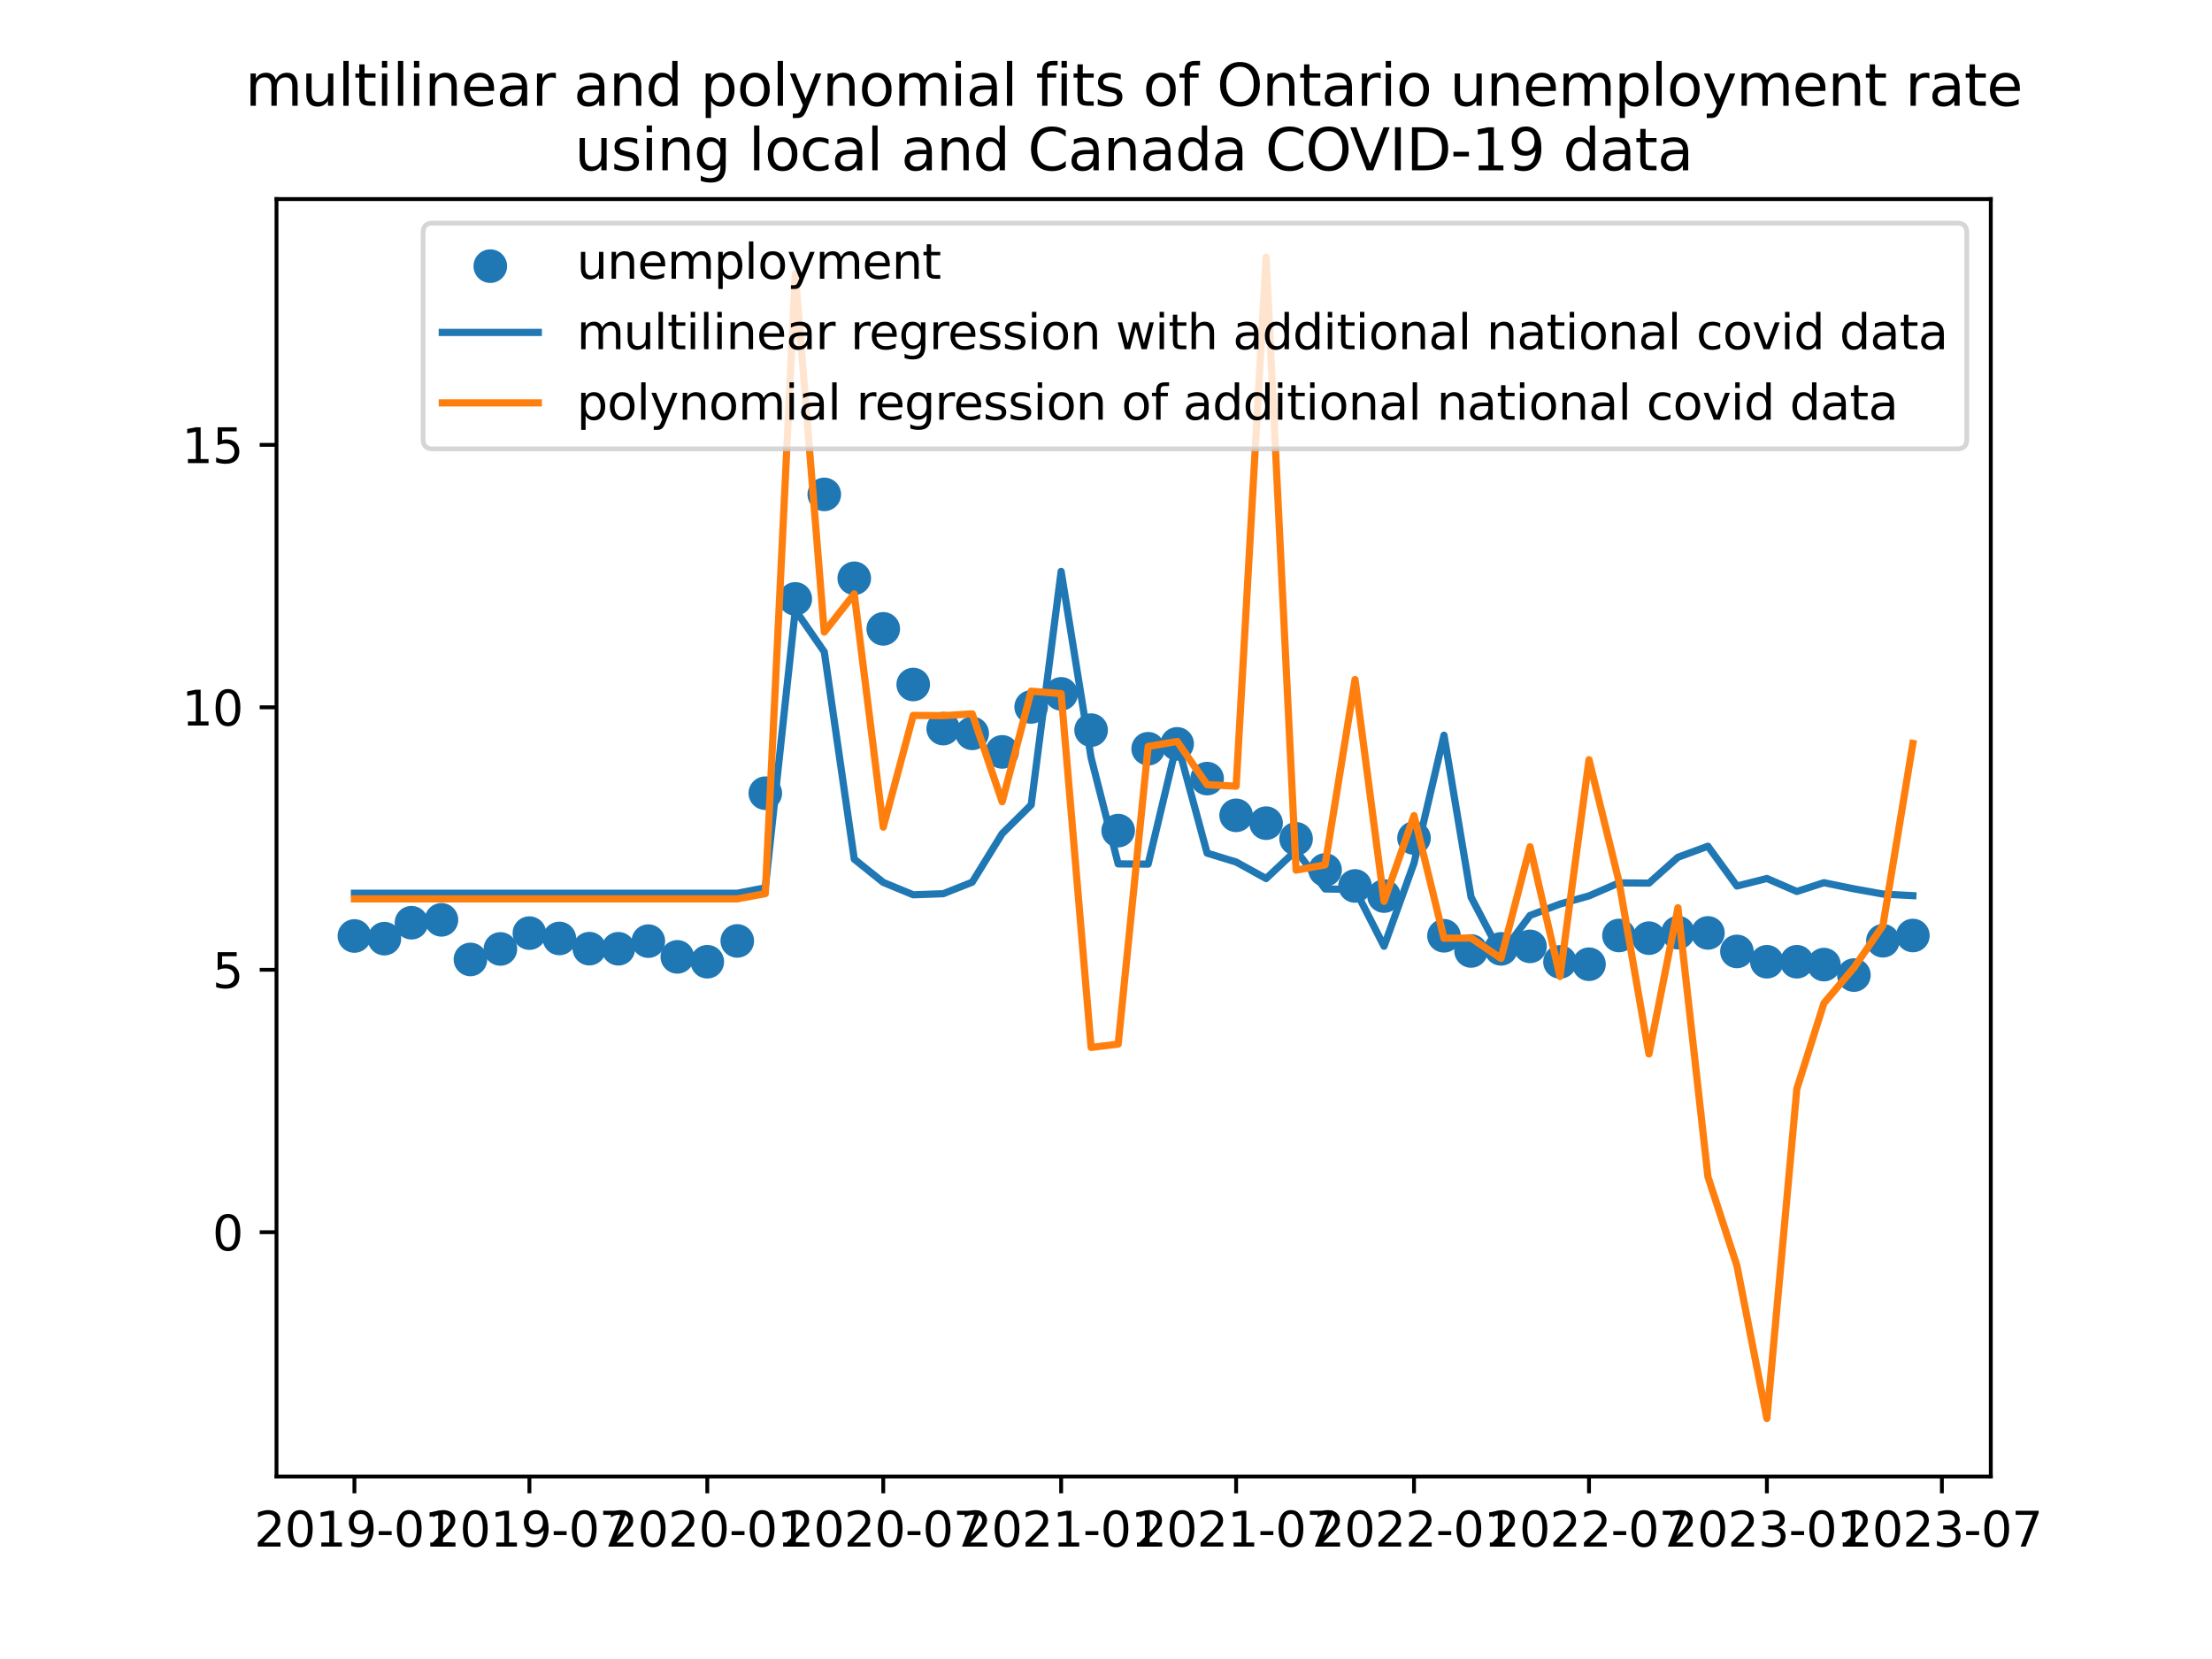 <?xml version="1.0" encoding="utf-8" standalone="no"?>
<!DOCTYPE svg PUBLIC "-//W3C//DTD SVG 1.1//EN"
  "http://www.w3.org/Graphics/SVG/1.1/DTD/svg11.dtd">
<svg xmlns:xlink="http://www.w3.org/1999/xlink" width="460.8pt" height="345.6pt" viewBox="0 0 460.8 345.6" xmlns="http://www.w3.org/2000/svg" version="1.1">
 <defs>
  <style type="text/css">*{stroke-linejoin: round; stroke-linecap: butt}</style>
 </defs>
 <g id="figure_1">
  <g id="patch_1">
   <path d="M 0 345.6 
L 460.8 345.6 
L 460.8 0 
L 0 0 
z
" style="fill: #ffffff"/>
  </g>
  <g id="axes_1">
   <g id="patch_2">
    <path d="M 57.6 307.584 
L 414.72 307.584 
L 414.72 41.472 
L 57.6 41.472 
z
" style="fill: #ffffff"/>
   </g>
   <g id="PathCollection_1">
    <defs>
     <path id="md5b850ba03" d="M 0 3 
C 0.796 3 1.559 2.684 2.121 2.121 
C 2.684 1.559 3 0.796 3 0 
C 3 -0.796 2.684 -1.559 2.121 -2.121 
C 1.559 -2.684 0.796 -3 0 -3 
C -0.796 -3 -1.559 -2.684 -2.121 -2.121 
C -2.684 -1.559 -3 -0.796 -3 0 
C -3 0.796 -2.684 1.559 -2.121 2.121 
C -1.559 2.684 -0.796 3 0 3 
z
" style="stroke: #1f77b4"/>
    </defs>
    <g clip-path="url(#p9a2059f38b)">
     <use xlink:href="#md5b850ba03" x="73.833" y="194.982" style="fill: #1f77b4; stroke: #1f77b4"/>
     <use xlink:href="#md5b850ba03" x="80.076" y="195.539" style="fill: #1f77b4; stroke: #1f77b4"/>
     <use xlink:href="#md5b850ba03" x="85.715" y="192.218" style="fill: #1f77b4; stroke: #1f77b4"/>
     <use xlink:href="#md5b850ba03" x="91.959" y="191.62" style="fill: #1f77b4; stroke: #1f77b4"/>
     <use xlink:href="#md5b850ba03" x="98.001" y="199.871" style="fill: #1f77b4; stroke: #1f77b4"/>
     <use xlink:href="#md5b850ba03" x="104.244" y="197.684" style="fill: #1f77b4; stroke: #1f77b4"/>
     <use xlink:href="#md5b850ba03" x="110.286" y="194.384" style="fill: #1f77b4; stroke: #1f77b4"/>
     <use xlink:href="#md5b850ba03" x="116.529" y="195.497" style="fill: #1f77b4; stroke: #1f77b4"/>
     <use xlink:href="#md5b850ba03" x="122.773" y="197.624" style="fill: #1f77b4; stroke: #1f77b4"/>
     <use xlink:href="#md5b850ba03" x="128.815" y="197.644" style="fill: #1f77b4; stroke: #1f77b4"/>
     <use xlink:href="#md5b850ba03" x="135.058" y="196.054" style="fill: #1f77b4; stroke: #1f77b4"/>
     <use xlink:href="#md5b850ba03" x="141.1" y="199.334" style="fill: #1f77b4; stroke: #1f77b4"/>
     <use xlink:href="#md5b850ba03" x="147.343" y="200.348" style="fill: #1f77b4; stroke: #1f77b4"/>
     <use xlink:href="#md5b850ba03" x="153.587" y="196.014" style="fill: #1f77b4; stroke: #1f77b4"/>
     <use xlink:href="#md5b850ba03" x="159.427" y="165.239" style="fill: #1f77b4; stroke: #1f77b4"/>
     <use xlink:href="#md5b850ba03" x="165.67" y="124.762" style="fill: #1f77b4; stroke: #1f77b4"/>
     <use xlink:href="#md5b850ba03" x="171.712" y="102.993" style="fill: #1f77b4; stroke: #1f77b4"/>
     <use xlink:href="#md5b850ba03" x="177.956" y="120.468" style="fill: #1f77b4; stroke: #1f77b4"/>
     <use xlink:href="#md5b850ba03" x="183.998" y="131.004" style="fill: #1f77b4; stroke: #1f77b4"/>
     <use xlink:href="#md5b850ba03" x="190.241" y="142.594" style="fill: #1f77b4; stroke: #1f77b4"/>
     <use xlink:href="#md5b850ba03" x="196.484" y="151.779" style="fill: #1f77b4; stroke: #1f77b4"/>
     <use xlink:href="#md5b850ba03" x="202.526" y="152.774" style="fill: #1f77b4; stroke: #1f77b4"/>
     <use xlink:href="#md5b850ba03" x="208.77" y="156.631" style="fill: #1f77b4; stroke: #1f77b4"/>
     <use xlink:href="#md5b850ba03" x="214.812" y="147.268" style="fill: #1f77b4; stroke: #1f77b4"/>
     <use xlink:href="#md5b850ba03" x="221.055" y="144.544" style="fill: #1f77b4; stroke: #1f77b4"/>
     <use xlink:href="#md5b850ba03" x="227.298" y="152.101" style="fill: #1f77b4; stroke: #1f77b4"/>
     <use xlink:href="#md5b850ba03" x="232.938" y="173.032" style="fill: #1f77b4; stroke: #1f77b4"/>
     <use xlink:href="#md5b850ba03" x="239.181" y="155.976" style="fill: #1f77b4; stroke: #1f77b4"/>
     <use xlink:href="#md5b850ba03" x="245.223" y="154.961" style="fill: #1f77b4; stroke: #1f77b4"/>
     <use xlink:href="#md5b850ba03" x="251.466" y="162.196" style="fill: #1f77b4; stroke: #1f77b4"/>
     <use xlink:href="#md5b850ba03" x="257.508" y="169.85" style="fill: #1f77b4; stroke: #1f77b4"/>
     <use xlink:href="#md5b850ba03" x="263.752" y="171.48" style="fill: #1f77b4; stroke: #1f77b4"/>
     <use xlink:href="#md5b850ba03" x="269.995" y="174.741" style="fill: #1f77b4; stroke: #1f77b4"/>
     <use xlink:href="#md5b850ba03" x="276.037" y="181.223" style="fill: #1f77b4; stroke: #1f77b4"/>
     <use xlink:href="#md5b850ba03" x="282.28" y="184.562" style="fill: #1f77b4; stroke: #1f77b4"/>
     <use xlink:href="#md5b850ba03" x="288.322" y="186.67" style="fill: #1f77b4; stroke: #1f77b4"/>
     <use xlink:href="#md5b850ba03" x="294.566" y="174.584" style="fill: #1f77b4; stroke: #1f77b4"/>
     <use xlink:href="#md5b850ba03" x="300.809" y="194.94" style="fill: #1f77b4; stroke: #1f77b4"/>
     <use xlink:href="#md5b850ba03" x="306.448" y="198.103" style="fill: #1f77b4; stroke: #1f77b4"/>
     <use xlink:href="#md5b850ba03" x="312.691" y="197.663" style="fill: #1f77b4; stroke: #1f77b4"/>
     <use xlink:href="#md5b850ba03" x="318.733" y="197.146" style="fill: #1f77b4; stroke: #1f77b4"/>
     <use xlink:href="#md5b850ba03" x="324.977" y="200.387" style="fill: #1f77b4; stroke: #1f77b4"/>
     <use xlink:href="#md5b850ba03" x="331.019" y="200.866" style="fill: #1f77b4; stroke: #1f77b4"/>
     <use xlink:href="#md5b850ba03" x="337.262" y="194.882" style="fill: #1f77b4; stroke: #1f77b4"/>
     <use xlink:href="#md5b850ba03" x="343.505" y="195.438" style="fill: #1f77b4; stroke: #1f77b4"/>
     <use xlink:href="#md5b850ba03" x="349.547" y="194.288" style="fill: #1f77b4; stroke: #1f77b4"/>
     <use xlink:href="#md5b850ba03" x="355.791" y="194.345" style="fill: #1f77b4; stroke: #1f77b4"/>
     <use xlink:href="#md5b850ba03" x="361.833" y="198.2" style="fill: #1f77b4; stroke: #1f77b4"/>
     <use xlink:href="#md5b850ba03" x="368.076" y="200.35" style="fill: #1f77b4; stroke: #1f77b4"/>
     <use xlink:href="#md5b850ba03" x="374.319" y="200.35" style="fill: #1f77b4; stroke: #1f77b4"/>
     <use xlink:href="#md5b850ba03" x="379.959" y="200.943" style="fill: #1f77b4; stroke: #1f77b4"/>
     <use xlink:href="#md5b850ba03" x="386.202" y="203.129" style="fill: #1f77b4; stroke: #1f77b4"/>
     <use xlink:href="#md5b850ba03" x="392.244" y="195.977" style="fill: #1f77b4; stroke: #1f77b4"/>
     <use xlink:href="#md5b850ba03" x="398.487" y="194.884" style="fill: #1f77b4; stroke: #1f77b4"/>
    </g>
   </g>
   <g id="matplotlib.axis_1">
    <g id="xtick_1">
     <g id="line2d_1">
      <defs>
       <path id="m1938f84c87" d="M 0 0 
L 0 3.5 
" style="stroke: #000000; stroke-width: 0.8"/>
      </defs>
      <g>
       <use xlink:href="#m1938f84c87" x="73.833" y="307.584" style="stroke: #000000; stroke-width: 0.8"/>
      </g>
     </g>
     <g id="text_1">
      <!-- 2019-01 -->
      <g transform="translate(52.941 322.182) scale(0.1 -0.1)">
       <defs>
        <path id="DejaVuSans-32" d="M 1228 531 
L 3431 531 
L 3431 0 
L 469 0 
L 469 531 
Q 828 903 1448 1529 
Q 2069 2156 2228 2338 
Q 2531 2678 2651 2914 
Q 2772 3150 2772 3378 
Q 2772 3750 2511 3984 
Q 2250 4219 1831 4219 
Q 1534 4219 1204 4116 
Q 875 4013 500 3803 
L 500 4441 
Q 881 4594 1212 4672 
Q 1544 4750 1819 4750 
Q 2544 4750 2975 4387 
Q 3406 4025 3406 3419 
Q 3406 3131 3298 2873 
Q 3191 2616 2906 2266 
Q 2828 2175 2409 1742 
Q 1991 1309 1228 531 
z
" transform="scale(0.016)"/>
        <path id="DejaVuSans-30" d="M 2034 4250 
Q 1547 4250 1301 3770 
Q 1056 3291 1056 2328 
Q 1056 1369 1301 889 
Q 1547 409 2034 409 
Q 2525 409 2770 889 
Q 3016 1369 3016 2328 
Q 3016 3291 2770 3770 
Q 2525 4250 2034 4250 
z
M 2034 4750 
Q 2819 4750 3233 4129 
Q 3647 3509 3647 2328 
Q 3647 1150 3233 529 
Q 2819 -91 2034 -91 
Q 1250 -91 836 529 
Q 422 1150 422 2328 
Q 422 3509 836 4129 
Q 1250 4750 2034 4750 
z
" transform="scale(0.016)"/>
        <path id="DejaVuSans-31" d="M 794 531 
L 1825 531 
L 1825 4091 
L 703 3866 
L 703 4441 
L 1819 4666 
L 2450 4666 
L 2450 531 
L 3481 531 
L 3481 0 
L 794 0 
L 794 531 
z
" transform="scale(0.016)"/>
        <path id="DejaVuSans-39" d="M 703 97 
L 703 672 
Q 941 559 1184 500 
Q 1428 441 1663 441 
Q 2288 441 2617 861 
Q 2947 1281 2994 2138 
Q 2813 1869 2534 1725 
Q 2256 1581 1919 1581 
Q 1219 1581 811 2004 
Q 403 2428 403 3163 
Q 403 3881 828 4315 
Q 1253 4750 1959 4750 
Q 2769 4750 3195 4129 
Q 3622 3509 3622 2328 
Q 3622 1225 3098 567 
Q 2575 -91 1691 -91 
Q 1453 -91 1209 -44 
Q 966 3 703 97 
z
M 1959 2075 
Q 2384 2075 2632 2365 
Q 2881 2656 2881 3163 
Q 2881 3666 2632 3958 
Q 2384 4250 1959 4250 
Q 1534 4250 1286 3958 
Q 1038 3666 1038 3163 
Q 1038 2656 1286 2365 
Q 1534 2075 1959 2075 
z
" transform="scale(0.016)"/>
        <path id="DejaVuSans-2d" d="M 313 2009 
L 1997 2009 
L 1997 1497 
L 313 1497 
L 313 2009 
z
" transform="scale(0.016)"/>
       </defs>
       <use xlink:href="#DejaVuSans-32"/>
       <use xlink:href="#DejaVuSans-30" x="63.623"/>
       <use xlink:href="#DejaVuSans-31" x="127.246"/>
       <use xlink:href="#DejaVuSans-39" x="190.869"/>
       <use xlink:href="#DejaVuSans-2d" x="254.492"/>
       <use xlink:href="#DejaVuSans-30" x="290.576"/>
       <use xlink:href="#DejaVuSans-31" x="354.199"/>
      </g>
     </g>
    </g>
    <g id="xtick_2">
     <g id="line2d_2">
      <g>
       <use xlink:href="#m1938f84c87" x="110.286" y="307.584" style="stroke: #000000; stroke-width: 0.8"/>
      </g>
     </g>
     <g id="text_2">
      <!-- 2019-07 -->
      <g transform="translate(89.394 322.182) scale(0.1 -0.1)">
       <defs>
        <path id="DejaVuSans-37" d="M 525 4666 
L 3525 4666 
L 3525 4397 
L 1831 0 
L 1172 0 
L 2766 4134 
L 525 4134 
L 525 4666 
z
" transform="scale(0.016)"/>
       </defs>
       <use xlink:href="#DejaVuSans-32"/>
       <use xlink:href="#DejaVuSans-30" x="63.623"/>
       <use xlink:href="#DejaVuSans-31" x="127.246"/>
       <use xlink:href="#DejaVuSans-39" x="190.869"/>
       <use xlink:href="#DejaVuSans-2d" x="254.492"/>
       <use xlink:href="#DejaVuSans-30" x="290.576"/>
       <use xlink:href="#DejaVuSans-37" x="354.199"/>
      </g>
     </g>
    </g>
    <g id="xtick_3">
     <g id="line2d_3">
      <g>
       <use xlink:href="#m1938f84c87" x="147.343" y="307.584" style="stroke: #000000; stroke-width: 0.8"/>
      </g>
     </g>
     <g id="text_3">
      <!-- 2020-01 -->
      <g transform="translate(126.452 322.182) scale(0.1 -0.1)">
       <use xlink:href="#DejaVuSans-32"/>
       <use xlink:href="#DejaVuSans-30" x="63.623"/>
       <use xlink:href="#DejaVuSans-32" x="127.246"/>
       <use xlink:href="#DejaVuSans-30" x="190.869"/>
       <use xlink:href="#DejaVuSans-2d" x="254.492"/>
       <use xlink:href="#DejaVuSans-30" x="290.576"/>
       <use xlink:href="#DejaVuSans-31" x="354.199"/>
      </g>
     </g>
    </g>
    <g id="xtick_4">
     <g id="line2d_4">
      <g>
       <use xlink:href="#m1938f84c87" x="183.998" y="307.584" style="stroke: #000000; stroke-width: 0.8"/>
      </g>
     </g>
     <g id="text_4">
      <!-- 2020-07 -->
      <g transform="translate(163.106 322.182) scale(0.1 -0.1)">
       <use xlink:href="#DejaVuSans-32"/>
       <use xlink:href="#DejaVuSans-30" x="63.623"/>
       <use xlink:href="#DejaVuSans-32" x="127.246"/>
       <use xlink:href="#DejaVuSans-30" x="190.869"/>
       <use xlink:href="#DejaVuSans-2d" x="254.492"/>
       <use xlink:href="#DejaVuSans-30" x="290.576"/>
       <use xlink:href="#DejaVuSans-37" x="354.199"/>
      </g>
     </g>
    </g>
    <g id="xtick_5">
     <g id="line2d_5">
      <g>
       <use xlink:href="#m1938f84c87" x="221.055" y="307.584" style="stroke: #000000; stroke-width: 0.8"/>
      </g>
     </g>
     <g id="text_5">
      <!-- 2021-01 -->
      <g transform="translate(200.164 322.182) scale(0.1 -0.1)">
       <use xlink:href="#DejaVuSans-32"/>
       <use xlink:href="#DejaVuSans-30" x="63.623"/>
       <use xlink:href="#DejaVuSans-32" x="127.246"/>
       <use xlink:href="#DejaVuSans-31" x="190.869"/>
       <use xlink:href="#DejaVuSans-2d" x="254.492"/>
       <use xlink:href="#DejaVuSans-30" x="290.576"/>
       <use xlink:href="#DejaVuSans-31" x="354.199"/>
      </g>
     </g>
    </g>
    <g id="xtick_6">
     <g id="line2d_6">
      <g>
       <use xlink:href="#m1938f84c87" x="257.508" y="307.584" style="stroke: #000000; stroke-width: 0.8"/>
      </g>
     </g>
     <g id="text_6">
      <!-- 2021-07 -->
      <g transform="translate(236.617 322.182) scale(0.1 -0.1)">
       <use xlink:href="#DejaVuSans-32"/>
       <use xlink:href="#DejaVuSans-30" x="63.623"/>
       <use xlink:href="#DejaVuSans-32" x="127.246"/>
       <use xlink:href="#DejaVuSans-31" x="190.869"/>
       <use xlink:href="#DejaVuSans-2d" x="254.492"/>
       <use xlink:href="#DejaVuSans-30" x="290.576"/>
       <use xlink:href="#DejaVuSans-37" x="354.199"/>
      </g>
     </g>
    </g>
    <g id="xtick_7">
     <g id="line2d_7">
      <g>
       <use xlink:href="#m1938f84c87" x="294.566" y="307.584" style="stroke: #000000; stroke-width: 0.8"/>
      </g>
     </g>
     <g id="text_7">
      <!-- 2022-01 -->
      <g transform="translate(273.674 322.182) scale(0.1 -0.1)">
       <use xlink:href="#DejaVuSans-32"/>
       <use xlink:href="#DejaVuSans-30" x="63.623"/>
       <use xlink:href="#DejaVuSans-32" x="127.246"/>
       <use xlink:href="#DejaVuSans-32" x="190.869"/>
       <use xlink:href="#DejaVuSans-2d" x="254.492"/>
       <use xlink:href="#DejaVuSans-30" x="290.576"/>
       <use xlink:href="#DejaVuSans-31" x="354.199"/>
      </g>
     </g>
    </g>
    <g id="xtick_8">
     <g id="line2d_8">
      <g>
       <use xlink:href="#m1938f84c87" x="331.019" y="307.584" style="stroke: #000000; stroke-width: 0.8"/>
      </g>
     </g>
     <g id="text_8">
      <!-- 2022-07 -->
      <g transform="translate(310.127 322.182) scale(0.1 -0.1)">
       <use xlink:href="#DejaVuSans-32"/>
       <use xlink:href="#DejaVuSans-30" x="63.623"/>
       <use xlink:href="#DejaVuSans-32" x="127.246"/>
       <use xlink:href="#DejaVuSans-32" x="190.869"/>
       <use xlink:href="#DejaVuSans-2d" x="254.492"/>
       <use xlink:href="#DejaVuSans-30" x="290.576"/>
       <use xlink:href="#DejaVuSans-37" x="354.199"/>
      </g>
     </g>
    </g>
    <g id="xtick_9">
     <g id="line2d_9">
      <g>
       <use xlink:href="#m1938f84c87" x="368.076" y="307.584" style="stroke: #000000; stroke-width: 0.8"/>
      </g>
     </g>
     <g id="text_9">
      <!-- 2023-01 -->
      <g transform="translate(347.185 322.182) scale(0.1 -0.1)">
       <defs>
        <path id="DejaVuSans-33" d="M 2597 2516 
Q 3050 2419 3304 2112 
Q 3559 1806 3559 1356 
Q 3559 666 3084 287 
Q 2609 -91 1734 -91 
Q 1441 -91 1130 -33 
Q 819 25 488 141 
L 488 750 
Q 750 597 1062 519 
Q 1375 441 1716 441 
Q 2309 441 2620 675 
Q 2931 909 2931 1356 
Q 2931 1769 2642 2001 
Q 2353 2234 1838 2234 
L 1294 2234 
L 1294 2753 
L 1863 2753 
Q 2328 2753 2575 2939 
Q 2822 3125 2822 3475 
Q 2822 3834 2567 4026 
Q 2313 4219 1838 4219 
Q 1578 4219 1281 4162 
Q 984 4106 628 3988 
L 628 4550 
Q 988 4650 1302 4700 
Q 1616 4750 1894 4750 
Q 2613 4750 3031 4423 
Q 3450 4097 3450 3541 
Q 3450 3153 3228 2886 
Q 3006 2619 2597 2516 
z
" transform="scale(0.016)"/>
       </defs>
       <use xlink:href="#DejaVuSans-32"/>
       <use xlink:href="#DejaVuSans-30" x="63.623"/>
       <use xlink:href="#DejaVuSans-32" x="127.246"/>
       <use xlink:href="#DejaVuSans-33" x="190.869"/>
       <use xlink:href="#DejaVuSans-2d" x="254.492"/>
       <use xlink:href="#DejaVuSans-30" x="290.576"/>
       <use xlink:href="#DejaVuSans-31" x="354.199"/>
      </g>
     </g>
    </g>
    <g id="xtick_10">
     <g id="line2d_10">
      <g>
       <use xlink:href="#m1938f84c87" x="404.529" y="307.584" style="stroke: #000000; stroke-width: 0.8"/>
      </g>
     </g>
     <g id="text_10">
      <!-- 2023-07 -->
      <g transform="translate(383.638 322.182) scale(0.1 -0.1)">
       <use xlink:href="#DejaVuSans-32"/>
       <use xlink:href="#DejaVuSans-30" x="63.623"/>
       <use xlink:href="#DejaVuSans-32" x="127.246"/>
       <use xlink:href="#DejaVuSans-33" x="190.869"/>
       <use xlink:href="#DejaVuSans-2d" x="254.492"/>
       <use xlink:href="#DejaVuSans-30" x="290.576"/>
       <use xlink:href="#DejaVuSans-37" x="354.199"/>
      </g>
     </g>
    </g>
   </g>
   <g id="matplotlib.axis_2">
    <g id="ytick_1">
     <g id="line2d_11">
      <defs>
       <path id="ma871e0d274" d="M 0 0 
L -3.5 0 
" style="stroke: #000000; stroke-width: 0.8"/>
      </defs>
      <g>
       <use xlink:href="#ma871e0d274" x="57.6" y="256.689" style="stroke: #000000; stroke-width: 0.8"/>
      </g>
     </g>
     <g id="text_11">
      <!-- 0 -->
      <g transform="translate(44.237 260.488) scale(0.1 -0.1)">
       <use xlink:href="#DejaVuSans-30"/>
      </g>
     </g>
    </g>
    <g id="ytick_2">
     <g id="line2d_12">
      <g>
       <use xlink:href="#ma871e0d274" x="57.6" y="202.018" style="stroke: #000000; stroke-width: 0.8"/>
      </g>
     </g>
     <g id="text_12">
      <!-- 5 -->
      <g transform="translate(44.237 205.817) scale(0.1 -0.1)">
       <defs>
        <path id="DejaVuSans-35" d="M 691 4666 
L 3169 4666 
L 3169 4134 
L 1269 4134 
L 1269 2991 
Q 1406 3038 1543 3061 
Q 1681 3084 1819 3084 
Q 2600 3084 3056 2656 
Q 3513 2228 3513 1497 
Q 3513 744 3044 326 
Q 2575 -91 1722 -91 
Q 1428 -91 1123 -41 
Q 819 9 494 109 
L 494 744 
Q 775 591 1075 516 
Q 1375 441 1709 441 
Q 2250 441 2565 725 
Q 2881 1009 2881 1497 
Q 2881 1984 2565 2268 
Q 2250 2553 1709 2553 
Q 1456 2553 1204 2497 
Q 953 2441 691 2322 
L 691 4666 
z
" transform="scale(0.016)"/>
       </defs>
       <use xlink:href="#DejaVuSans-35"/>
      </g>
     </g>
    </g>
    <g id="ytick_3">
     <g id="line2d_13">
      <g>
       <use xlink:href="#ma871e0d274" x="57.6" y="147.346" style="stroke: #000000; stroke-width: 0.8"/>
      </g>
     </g>
     <g id="text_13">
      <!-- 10 -->
      <g transform="translate(37.875 151.146) scale(0.1 -0.1)">
       <use xlink:href="#DejaVuSans-31"/>
       <use xlink:href="#DejaVuSans-30" x="63.623"/>
      </g>
     </g>
    </g>
    <g id="ytick_4">
     <g id="line2d_14">
      <g>
       <use xlink:href="#ma871e0d274" x="57.6" y="92.675" style="stroke: #000000; stroke-width: 0.8"/>
      </g>
     </g>
     <g id="text_14">
      <!-- 15 -->
      <g transform="translate(37.875 96.474) scale(0.1 -0.1)">
       <use xlink:href="#DejaVuSans-31"/>
       <use xlink:href="#DejaVuSans-35" x="63.623"/>
      </g>
     </g>
    </g>
   </g>
   <g id="line2d_15">
    <path d="M 73.833 186.074 
L 80.076 186.074 
L 85.715 186.074 
L 91.959 186.074 
L 98.001 186.074 
L 104.244 186.074 
L 110.286 186.074 
L 116.529 186.074 
L 122.773 186.074 
L 128.815 186.074 
L 135.058 186.074 
L 141.1 186.074 
L 147.343 186.074 
L 153.587 186.082 
L 159.427 184.952 
L 165.67 127.07 
L 171.712 135.794 
L 177.956 178.974 
L 183.998 183.821 
L 190.241 186.398 
L 196.484 186.177 
L 202.526 183.781 
L 208.77 173.647 
L 214.812 167.671 
L 221.055 119.045 
L 227.298 157.852 
L 232.938 179.966 
L 239.181 180.009 
L 245.223 154.66 
L 251.466 177.727 
L 257.508 179.572 
L 263.752 183.017 
L 269.995 177.155 
L 276.037 185.183 
L 282.28 185.287 
L 288.322 197.122 
L 294.566 179.803 
L 300.809 153.156 
L 306.448 186.883 
L 312.691 198.798 
L 318.733 190.702 
L 324.977 188.325 
L 331.019 186.629 
L 337.262 183.918 
L 343.505 183.97 
L 349.547 178.581 
L 355.791 176.284 
L 361.833 184.576 
L 368.076 183.007 
L 374.319 185.709 
L 379.959 183.88 
L 386.202 185.16 
L 392.244 186.245 
L 398.487 186.58 
" clip-path="url(#p9a2059f38b)" style="fill: none; stroke: #1f77b4; stroke-width: 1.5; stroke-linecap: square"/>
   </g>
   <g id="line2d_16">
    <path d="M 73.833 187.254 
L 80.076 187.254 
L 85.715 187.254 
L 91.959 187.254 
L 98.001 187.254 
L 104.244 187.254 
L 110.286 187.254 
L 116.529 187.254 
L 122.773 187.254 
L 128.815 187.254 
L 135.058 187.254 
L 141.1 187.254 
L 147.343 187.254 
L 153.587 187.254 
L 159.427 186.159 
L 165.67 57.002 
L 171.712 131.67 
L 177.956 123.726 
L 183.998 172.305 
L 190.241 149.027 
L 196.484 149.092 
L 202.526 148.709 
L 208.77 167.026 
L 214.812 143.985 
L 221.055 144.496 
L 227.298 218.198 
L 232.938 217.506 
L 239.181 155.497 
L 245.223 154.459 
L 251.466 163.467 
L 257.508 163.78 
L 263.752 53.568 
L 269.995 181.271 
L 276.037 180.162 
L 282.28 141.555 
L 288.322 187.768 
L 294.566 169.907 
L 300.809 195.445 
L 306.448 195.409 
L 312.691 199.651 
L 318.733 176.397 
L 324.977 203.428 
L 331.019 158.27 
L 337.262 183.618 
L 343.505 219.565 
L 349.547 189.097 
L 355.791 245.123 
L 361.833 263.685 
L 368.076 295.488 
L 374.319 226.806 
L 379.959 208.98 
L 386.202 201.604 
L 392.244 192.816 
L 398.487 154.869 
" clip-path="url(#p9a2059f38b)" style="fill: none; stroke: #ff7f0e; stroke-width: 1.5; stroke-linecap: square"/>
   </g>
   <g id="patch_3">
    <path d="M 57.6 307.584 
L 57.6 41.472 
" style="fill: none; stroke: #000000; stroke-width: 0.8; stroke-linejoin: miter; stroke-linecap: square"/>
   </g>
   <g id="patch_4">
    <path d="M 414.72 307.584 
L 414.72 41.472 
" style="fill: none; stroke: #000000; stroke-width: 0.8; stroke-linejoin: miter; stroke-linecap: square"/>
   </g>
   <g id="patch_5">
    <path d="M 57.6 307.584 
L 414.72 307.584 
" style="fill: none; stroke: #000000; stroke-width: 0.8; stroke-linejoin: miter; stroke-linecap: square"/>
   </g>
   <g id="patch_6">
    <path d="M 57.6 41.472 
L 414.72 41.472 
" style="fill: none; stroke: #000000; stroke-width: 0.8; stroke-linejoin: miter; stroke-linecap: square"/>
   </g>
   <g id="text_15">
    <!-- multilinear and polynomial fits of Ontario unemployment rate -->
    <g transform="translate(51.074 22.035) scale(0.12 -0.12)">
     <defs>
      <path id="DejaVuSans-6d" d="M 3328 2828 
Q 3544 3216 3844 3400 
Q 4144 3584 4550 3584 
Q 5097 3584 5394 3201 
Q 5691 2819 5691 2113 
L 5691 0 
L 5113 0 
L 5113 2094 
Q 5113 2597 4934 2840 
Q 4756 3084 4391 3084 
Q 3944 3084 3684 2787 
Q 3425 2491 3425 1978 
L 3425 0 
L 2847 0 
L 2847 2094 
Q 2847 2600 2669 2842 
Q 2491 3084 2119 3084 
Q 1678 3084 1418 2786 
Q 1159 2488 1159 1978 
L 1159 0 
L 581 0 
L 581 3500 
L 1159 3500 
L 1159 2956 
Q 1356 3278 1631 3431 
Q 1906 3584 2284 3584 
Q 2666 3584 2933 3390 
Q 3200 3197 3328 2828 
z
" transform="scale(0.016)"/>
      <path id="DejaVuSans-75" d="M 544 1381 
L 544 3500 
L 1119 3500 
L 1119 1403 
Q 1119 906 1312 657 
Q 1506 409 1894 409 
Q 2359 409 2629 706 
Q 2900 1003 2900 1516 
L 2900 3500 
L 3475 3500 
L 3475 0 
L 2900 0 
L 2900 538 
Q 2691 219 2414 64 
Q 2138 -91 1772 -91 
Q 1169 -91 856 284 
Q 544 659 544 1381 
z
M 1991 3584 
L 1991 3584 
z
" transform="scale(0.016)"/>
      <path id="DejaVuSans-6c" d="M 603 4863 
L 1178 4863 
L 1178 0 
L 603 0 
L 603 4863 
z
" transform="scale(0.016)"/>
      <path id="DejaVuSans-74" d="M 1172 4494 
L 1172 3500 
L 2356 3500 
L 2356 3053 
L 1172 3053 
L 1172 1153 
Q 1172 725 1289 603 
Q 1406 481 1766 481 
L 2356 481 
L 2356 0 
L 1766 0 
Q 1100 0 847 248 
Q 594 497 594 1153 
L 594 3053 
L 172 3053 
L 172 3500 
L 594 3500 
L 594 4494 
L 1172 4494 
z
" transform="scale(0.016)"/>
      <path id="DejaVuSans-69" d="M 603 3500 
L 1178 3500 
L 1178 0 
L 603 0 
L 603 3500 
z
M 603 4863 
L 1178 4863 
L 1178 4134 
L 603 4134 
L 603 4863 
z
" transform="scale(0.016)"/>
      <path id="DejaVuSans-6e" d="M 3513 2113 
L 3513 0 
L 2938 0 
L 2938 2094 
Q 2938 2591 2744 2837 
Q 2550 3084 2163 3084 
Q 1697 3084 1428 2787 
Q 1159 2491 1159 1978 
L 1159 0 
L 581 0 
L 581 3500 
L 1159 3500 
L 1159 2956 
Q 1366 3272 1645 3428 
Q 1925 3584 2291 3584 
Q 2894 3584 3203 3211 
Q 3513 2838 3513 2113 
z
" transform="scale(0.016)"/>
      <path id="DejaVuSans-65" d="M 3597 1894 
L 3597 1613 
L 953 1613 
Q 991 1019 1311 708 
Q 1631 397 2203 397 
Q 2534 397 2845 478 
Q 3156 559 3463 722 
L 3463 178 
Q 3153 47 2828 -22 
Q 2503 -91 2169 -91 
Q 1331 -91 842 396 
Q 353 884 353 1716 
Q 353 2575 817 3079 
Q 1281 3584 2069 3584 
Q 2775 3584 3186 3129 
Q 3597 2675 3597 1894 
z
M 3022 2063 
Q 3016 2534 2758 2815 
Q 2500 3097 2075 3097 
Q 1594 3097 1305 2825 
Q 1016 2553 972 2059 
L 3022 2063 
z
" transform="scale(0.016)"/>
      <path id="DejaVuSans-61" d="M 2194 1759 
Q 1497 1759 1228 1600 
Q 959 1441 959 1056 
Q 959 750 1161 570 
Q 1363 391 1709 391 
Q 2188 391 2477 730 
Q 2766 1069 2766 1631 
L 2766 1759 
L 2194 1759 
z
M 3341 1997 
L 3341 0 
L 2766 0 
L 2766 531 
Q 2569 213 2275 61 
Q 1981 -91 1556 -91 
Q 1019 -91 701 211 
Q 384 513 384 1019 
Q 384 1609 779 1909 
Q 1175 2209 1959 2209 
L 2766 2209 
L 2766 2266 
Q 2766 2663 2505 2880 
Q 2244 3097 1772 3097 
Q 1472 3097 1187 3025 
Q 903 2953 641 2809 
L 641 3341 
Q 956 3463 1253 3523 
Q 1550 3584 1831 3584 
Q 2591 3584 2966 3190 
Q 3341 2797 3341 1997 
z
" transform="scale(0.016)"/>
      <path id="DejaVuSans-72" d="M 2631 2963 
Q 2534 3019 2420 3045 
Q 2306 3072 2169 3072 
Q 1681 3072 1420 2755 
Q 1159 2438 1159 1844 
L 1159 0 
L 581 0 
L 581 3500 
L 1159 3500 
L 1159 2956 
Q 1341 3275 1631 3429 
Q 1922 3584 2338 3584 
Q 2397 3584 2469 3576 
Q 2541 3569 2628 3553 
L 2631 2963 
z
" transform="scale(0.016)"/>
      <path id="DejaVuSans-20" transform="scale(0.016)"/>
      <path id="DejaVuSans-64" d="M 2906 2969 
L 2906 4863 
L 3481 4863 
L 3481 0 
L 2906 0 
L 2906 525 
Q 2725 213 2448 61 
Q 2172 -91 1784 -91 
Q 1150 -91 751 415 
Q 353 922 353 1747 
Q 353 2572 751 3078 
Q 1150 3584 1784 3584 
Q 2172 3584 2448 3432 
Q 2725 3281 2906 2969 
z
M 947 1747 
Q 947 1113 1208 752 
Q 1469 391 1925 391 
Q 2381 391 2643 752 
Q 2906 1113 2906 1747 
Q 2906 2381 2643 2742 
Q 2381 3103 1925 3103 
Q 1469 3103 1208 2742 
Q 947 2381 947 1747 
z
" transform="scale(0.016)"/>
      <path id="DejaVuSans-70" d="M 1159 525 
L 1159 -1331 
L 581 -1331 
L 581 3500 
L 1159 3500 
L 1159 2969 
Q 1341 3281 1617 3432 
Q 1894 3584 2278 3584 
Q 2916 3584 3314 3078 
Q 3713 2572 3713 1747 
Q 3713 922 3314 415 
Q 2916 -91 2278 -91 
Q 1894 -91 1617 61 
Q 1341 213 1159 525 
z
M 3116 1747 
Q 3116 2381 2855 2742 
Q 2594 3103 2138 3103 
Q 1681 3103 1420 2742 
Q 1159 2381 1159 1747 
Q 1159 1113 1420 752 
Q 1681 391 2138 391 
Q 2594 391 2855 752 
Q 3116 1113 3116 1747 
z
" transform="scale(0.016)"/>
      <path id="DejaVuSans-6f" d="M 1959 3097 
Q 1497 3097 1228 2736 
Q 959 2375 959 1747 
Q 959 1119 1226 758 
Q 1494 397 1959 397 
Q 2419 397 2687 759 
Q 2956 1122 2956 1747 
Q 2956 2369 2687 2733 
Q 2419 3097 1959 3097 
z
M 1959 3584 
Q 2709 3584 3137 3096 
Q 3566 2609 3566 1747 
Q 3566 888 3137 398 
Q 2709 -91 1959 -91 
Q 1206 -91 779 398 
Q 353 888 353 1747 
Q 353 2609 779 3096 
Q 1206 3584 1959 3584 
z
" transform="scale(0.016)"/>
      <path id="DejaVuSans-79" d="M 2059 -325 
Q 1816 -950 1584 -1140 
Q 1353 -1331 966 -1331 
L 506 -1331 
L 506 -850 
L 844 -850 
Q 1081 -850 1212 -737 
Q 1344 -625 1503 -206 
L 1606 56 
L 191 3500 
L 800 3500 
L 1894 763 
L 2988 3500 
L 3597 3500 
L 2059 -325 
z
" transform="scale(0.016)"/>
      <path id="DejaVuSans-66" d="M 2375 4863 
L 2375 4384 
L 1825 4384 
Q 1516 4384 1395 4259 
Q 1275 4134 1275 3809 
L 1275 3500 
L 2222 3500 
L 2222 3053 
L 1275 3053 
L 1275 0 
L 697 0 
L 697 3053 
L 147 3053 
L 147 3500 
L 697 3500 
L 697 3744 
Q 697 4328 969 4595 
Q 1241 4863 1831 4863 
L 2375 4863 
z
" transform="scale(0.016)"/>
      <path id="DejaVuSans-73" d="M 2834 3397 
L 2834 2853 
Q 2591 2978 2328 3040 
Q 2066 3103 1784 3103 
Q 1356 3103 1142 2972 
Q 928 2841 928 2578 
Q 928 2378 1081 2264 
Q 1234 2150 1697 2047 
L 1894 2003 
Q 2506 1872 2764 1633 
Q 3022 1394 3022 966 
Q 3022 478 2636 193 
Q 2250 -91 1575 -91 
Q 1294 -91 989 -36 
Q 684 19 347 128 
L 347 722 
Q 666 556 975 473 
Q 1284 391 1588 391 
Q 1994 391 2212 530 
Q 2431 669 2431 922 
Q 2431 1156 2273 1281 
Q 2116 1406 1581 1522 
L 1381 1569 
Q 847 1681 609 1914 
Q 372 2147 372 2553 
Q 372 3047 722 3315 
Q 1072 3584 1716 3584 
Q 2034 3584 2315 3537 
Q 2597 3491 2834 3397 
z
" transform="scale(0.016)"/>
      <path id="DejaVuSans-4f" d="M 2522 4238 
Q 1834 4238 1429 3725 
Q 1025 3213 1025 2328 
Q 1025 1447 1429 934 
Q 1834 422 2522 422 
Q 3209 422 3611 934 
Q 4013 1447 4013 2328 
Q 4013 3213 3611 3725 
Q 3209 4238 2522 4238 
z
M 2522 4750 
Q 3503 4750 4090 4092 
Q 4678 3434 4678 2328 
Q 4678 1225 4090 567 
Q 3503 -91 2522 -91 
Q 1538 -91 948 565 
Q 359 1222 359 2328 
Q 359 3434 948 4092 
Q 1538 4750 2522 4750 
z
" transform="scale(0.016)"/>
     </defs>
     <use xlink:href="#DejaVuSans-6d"/>
     <use xlink:href="#DejaVuSans-75" x="97.412"/>
     <use xlink:href="#DejaVuSans-6c" x="160.791"/>
     <use xlink:href="#DejaVuSans-74" x="188.574"/>
     <use xlink:href="#DejaVuSans-69" x="227.783"/>
     <use xlink:href="#DejaVuSans-6c" x="255.566"/>
     <use xlink:href="#DejaVuSans-69" x="283.35"/>
     <use xlink:href="#DejaVuSans-6e" x="311.133"/>
     <use xlink:href="#DejaVuSans-65" x="374.512"/>
     <use xlink:href="#DejaVuSans-61" x="436.035"/>
     <use xlink:href="#DejaVuSans-72" x="497.314"/>
     <use xlink:href="#DejaVuSans-20" x="538.428"/>
     <use xlink:href="#DejaVuSans-61" x="570.215"/>
     <use xlink:href="#DejaVuSans-6e" x="631.494"/>
     <use xlink:href="#DejaVuSans-64" x="694.873"/>
     <use xlink:href="#DejaVuSans-20" x="758.35"/>
     <use xlink:href="#DejaVuSans-70" x="790.137"/>
     <use xlink:href="#DejaVuSans-6f" x="853.613"/>
     <use xlink:href="#DejaVuSans-6c" x="914.795"/>
     <use xlink:href="#DejaVuSans-79" x="942.578"/>
     <use xlink:href="#DejaVuSans-6e" x="1001.758"/>
     <use xlink:href="#DejaVuSans-6f" x="1065.137"/>
     <use xlink:href="#DejaVuSans-6d" x="1126.318"/>
     <use xlink:href="#DejaVuSans-69" x="1223.73"/>
     <use xlink:href="#DejaVuSans-61" x="1251.514"/>
     <use xlink:href="#DejaVuSans-6c" x="1312.793"/>
     <use xlink:href="#DejaVuSans-20" x="1340.576"/>
     <use xlink:href="#DejaVuSans-66" x="1372.363"/>
     <use xlink:href="#DejaVuSans-69" x="1407.568"/>
     <use xlink:href="#DejaVuSans-74" x="1435.352"/>
     <use xlink:href="#DejaVuSans-73" x="1474.561"/>
     <use xlink:href="#DejaVuSans-20" x="1526.66"/>
     <use xlink:href="#DejaVuSans-6f" x="1558.447"/>
     <use xlink:href="#DejaVuSans-66" x="1619.629"/>
     <use xlink:href="#DejaVuSans-20" x="1654.834"/>
     <use xlink:href="#DejaVuSans-4f" x="1686.621"/>
     <use xlink:href="#DejaVuSans-6e" x="1765.332"/>
     <use xlink:href="#DejaVuSans-74" x="1828.711"/>
     <use xlink:href="#DejaVuSans-61" x="1867.92"/>
     <use xlink:href="#DejaVuSans-72" x="1929.199"/>
     <use xlink:href="#DejaVuSans-69" x="1970.312"/>
     <use xlink:href="#DejaVuSans-6f" x="1998.096"/>
     <use xlink:href="#DejaVuSans-20" x="2059.277"/>
     <use xlink:href="#DejaVuSans-75" x="2091.064"/>
     <use xlink:href="#DejaVuSans-6e" x="2154.443"/>
     <use xlink:href="#DejaVuSans-65" x="2217.822"/>
     <use xlink:href="#DejaVuSans-6d" x="2279.346"/>
     <use xlink:href="#DejaVuSans-70" x="2376.758"/>
     <use xlink:href="#DejaVuSans-6c" x="2440.234"/>
     <use xlink:href="#DejaVuSans-6f" x="2468.018"/>
     <use xlink:href="#DejaVuSans-79" x="2529.199"/>
     <use xlink:href="#DejaVuSans-6d" x="2588.379"/>
     <use xlink:href="#DejaVuSans-65" x="2685.791"/>
     <use xlink:href="#DejaVuSans-6e" x="2747.314"/>
     <use xlink:href="#DejaVuSans-74" x="2810.693"/>
     <use xlink:href="#DejaVuSans-20" x="2849.902"/>
     <use xlink:href="#DejaVuSans-72" x="2881.689"/>
     <use xlink:href="#DejaVuSans-61" x="2922.803"/>
     <use xlink:href="#DejaVuSans-74" x="2984.082"/>
     <use xlink:href="#DejaVuSans-65" x="3023.291"/>
    </g>
    <!-- using local and Canada COVID-19 data -->
    <g transform="translate(119.701 35.472) scale(0.12 -0.12)">
     <defs>
      <path id="DejaVuSans-67" d="M 2906 1791 
Q 2906 2416 2648 2759 
Q 2391 3103 1925 3103 
Q 1463 3103 1205 2759 
Q 947 2416 947 1791 
Q 947 1169 1205 825 
Q 1463 481 1925 481 
Q 2391 481 2648 825 
Q 2906 1169 2906 1791 
z
M 3481 434 
Q 3481 -459 3084 -895 
Q 2688 -1331 1869 -1331 
Q 1566 -1331 1297 -1286 
Q 1028 -1241 775 -1147 
L 775 -588 
Q 1028 -725 1275 -790 
Q 1522 -856 1778 -856 
Q 2344 -856 2625 -561 
Q 2906 -266 2906 331 
L 2906 616 
Q 2728 306 2450 153 
Q 2172 0 1784 0 
Q 1141 0 747 490 
Q 353 981 353 1791 
Q 353 2603 747 3093 
Q 1141 3584 1784 3584 
Q 2172 3584 2450 3431 
Q 2728 3278 2906 2969 
L 2906 3500 
L 3481 3500 
L 3481 434 
z
" transform="scale(0.016)"/>
      <path id="DejaVuSans-63" d="M 3122 3366 
L 3122 2828 
Q 2878 2963 2633 3030 
Q 2388 3097 2138 3097 
Q 1578 3097 1268 2742 
Q 959 2388 959 1747 
Q 959 1106 1268 751 
Q 1578 397 2138 397 
Q 2388 397 2633 464 
Q 2878 531 3122 666 
L 3122 134 
Q 2881 22 2623 -34 
Q 2366 -91 2075 -91 
Q 1284 -91 818 406 
Q 353 903 353 1747 
Q 353 2603 823 3093 
Q 1294 3584 2113 3584 
Q 2378 3584 2631 3529 
Q 2884 3475 3122 3366 
z
" transform="scale(0.016)"/>
      <path id="DejaVuSans-43" d="M 4122 4306 
L 4122 3641 
Q 3803 3938 3442 4084 
Q 3081 4231 2675 4231 
Q 1875 4231 1450 3742 
Q 1025 3253 1025 2328 
Q 1025 1406 1450 917 
Q 1875 428 2675 428 
Q 3081 428 3442 575 
Q 3803 722 4122 1019 
L 4122 359 
Q 3791 134 3420 21 
Q 3050 -91 2638 -91 
Q 1578 -91 968 557 
Q 359 1206 359 2328 
Q 359 3453 968 4101 
Q 1578 4750 2638 4750 
Q 3056 4750 3426 4639 
Q 3797 4528 4122 4306 
z
" transform="scale(0.016)"/>
      <path id="DejaVuSans-56" d="M 1831 0 
L 50 4666 
L 709 4666 
L 2188 738 
L 3669 4666 
L 4325 4666 
L 2547 0 
L 1831 0 
z
" transform="scale(0.016)"/>
      <path id="DejaVuSans-49" d="M 628 4666 
L 1259 4666 
L 1259 0 
L 628 0 
L 628 4666 
z
" transform="scale(0.016)"/>
      <path id="DejaVuSans-44" d="M 1259 4147 
L 1259 519 
L 2022 519 
Q 2988 519 3436 956 
Q 3884 1394 3884 2338 
Q 3884 3275 3436 3711 
Q 2988 4147 2022 4147 
L 1259 4147 
z
M 628 4666 
L 1925 4666 
Q 3281 4666 3915 4102 
Q 4550 3538 4550 2338 
Q 4550 1131 3912 565 
Q 3275 0 1925 0 
L 628 0 
L 628 4666 
z
" transform="scale(0.016)"/>
     </defs>
     <use xlink:href="#DejaVuSans-75"/>
     <use xlink:href="#DejaVuSans-73" x="63.379"/>
     <use xlink:href="#DejaVuSans-69" x="115.479"/>
     <use xlink:href="#DejaVuSans-6e" x="143.262"/>
     <use xlink:href="#DejaVuSans-67" x="206.641"/>
     <use xlink:href="#DejaVuSans-20" x="270.117"/>
     <use xlink:href="#DejaVuSans-6c" x="301.904"/>
     <use xlink:href="#DejaVuSans-6f" x="329.688"/>
     <use xlink:href="#DejaVuSans-63" x="390.869"/>
     <use xlink:href="#DejaVuSans-61" x="445.85"/>
     <use xlink:href="#DejaVuSans-6c" x="507.129"/>
     <use xlink:href="#DejaVuSans-20" x="534.912"/>
     <use xlink:href="#DejaVuSans-61" x="566.699"/>
     <use xlink:href="#DejaVuSans-6e" x="627.979"/>
     <use xlink:href="#DejaVuSans-64" x="691.357"/>
     <use xlink:href="#DejaVuSans-20" x="754.834"/>
     <use xlink:href="#DejaVuSans-43" x="786.621"/>
     <use xlink:href="#DejaVuSans-61" x="856.445"/>
     <use xlink:href="#DejaVuSans-6e" x="917.725"/>
     <use xlink:href="#DejaVuSans-61" x="981.104"/>
     <use xlink:href="#DejaVuSans-64" x="1042.383"/>
     <use xlink:href="#DejaVuSans-61" x="1105.859"/>
     <use xlink:href="#DejaVuSans-20" x="1167.139"/>
     <use xlink:href="#DejaVuSans-43" x="1198.926"/>
     <use xlink:href="#DejaVuSans-4f" x="1268.75"/>
     <use xlink:href="#DejaVuSans-56" x="1345.711"/>
     <use xlink:href="#DejaVuSans-49" x="1414.119"/>
     <use xlink:href="#DejaVuSans-44" x="1443.611"/>
     <use xlink:href="#DejaVuSans-2d" x="1520.613"/>
     <use xlink:href="#DejaVuSans-31" x="1556.697"/>
     <use xlink:href="#DejaVuSans-39" x="1620.32"/>
     <use xlink:href="#DejaVuSans-20" x="1683.943"/>
     <use xlink:href="#DejaVuSans-64" x="1715.73"/>
     <use xlink:href="#DejaVuSans-61" x="1779.207"/>
     <use xlink:href="#DejaVuSans-74" x="1840.486"/>
     <use xlink:href="#DejaVuSans-61" x="1879.695"/>
    </g>
   </g>
   <g id="legend_1">
    <g id="patch_7">
     <path d="M 90.139 93.506 
L 407.72 93.506 
Q 409.72 93.506 409.72 91.506 
L 409.72 48.472 
Q 409.72 46.472 407.72 46.472 
L 90.139 46.472 
Q 88.139 46.472 88.139 48.472 
L 88.139 91.506 
Q 88.139 93.506 90.139 93.506 
z
" style="fill: #ffffff; opacity: 0.8; stroke: #cccccc; stroke-linejoin: miter"/>
    </g>
    <g id="PathCollection_2">
     <g>
      <use xlink:href="#md5b850ba03" x="102.139" y="55.445" style="fill: #1f77b4; stroke: #1f77b4"/>
     </g>
    </g>
    <g id="text_16">
     <!-- unemployment -->
     <g transform="translate(120.139 58.07) scale(0.1 -0.1)">
      <use xlink:href="#DejaVuSans-75"/>
      <use xlink:href="#DejaVuSans-6e" x="63.379"/>
      <use xlink:href="#DejaVuSans-65" x="126.758"/>
      <use xlink:href="#DejaVuSans-6d" x="188.281"/>
      <use xlink:href="#DejaVuSans-70" x="285.693"/>
      <use xlink:href="#DejaVuSans-6c" x="349.17"/>
      <use xlink:href="#DejaVuSans-6f" x="376.953"/>
      <use xlink:href="#DejaVuSans-79" x="438.135"/>
      <use xlink:href="#DejaVuSans-6d" x="497.314"/>
      <use xlink:href="#DejaVuSans-65" x="594.727"/>
      <use xlink:href="#DejaVuSans-6e" x="656.25"/>
      <use xlink:href="#DejaVuSans-74" x="719.629"/>
     </g>
    </g>
    <g id="line2d_17">
     <path d="M 92.139 69.249 
L 102.139 69.249 
L 112.139 69.249 
" style="fill: none; stroke: #1f77b4; stroke-width: 1.5; stroke-linecap: square"/>
    </g>
    <g id="text_17">
     <!-- multilinear regression with additional national covid data -->
     <g transform="translate(120.139 72.749) scale(0.1 -0.1)">
      <defs>
       <path id="DejaVuSans-77" d="M 269 3500 
L 844 3500 
L 1563 769 
L 2278 3500 
L 2956 3500 
L 3675 769 
L 4391 3500 
L 4966 3500 
L 4050 0 
L 3372 0 
L 2619 2869 
L 1863 0 
L 1184 0 
L 269 3500 
z
" transform="scale(0.016)"/>
       <path id="DejaVuSans-68" d="M 3513 2113 
L 3513 0 
L 2938 0 
L 2938 2094 
Q 2938 2591 2744 2837 
Q 2550 3084 2163 3084 
Q 1697 3084 1428 2787 
Q 1159 2491 1159 1978 
L 1159 0 
L 581 0 
L 581 4863 
L 1159 4863 
L 1159 2956 
Q 1366 3272 1645 3428 
Q 1925 3584 2291 3584 
Q 2894 3584 3203 3211 
Q 3513 2838 3513 2113 
z
" transform="scale(0.016)"/>
       <path id="DejaVuSans-76" d="M 191 3500 
L 800 3500 
L 1894 563 
L 2988 3500 
L 3597 3500 
L 2284 0 
L 1503 0 
L 191 3500 
z
" transform="scale(0.016)"/>
      </defs>
      <use xlink:href="#DejaVuSans-6d"/>
      <use xlink:href="#DejaVuSans-75" x="97.412"/>
      <use xlink:href="#DejaVuSans-6c" x="160.791"/>
      <use xlink:href="#DejaVuSans-74" x="188.574"/>
      <use xlink:href="#DejaVuSans-69" x="227.783"/>
      <use xlink:href="#DejaVuSans-6c" x="255.566"/>
      <use xlink:href="#DejaVuSans-69" x="283.35"/>
      <use xlink:href="#DejaVuSans-6e" x="311.133"/>
      <use xlink:href="#DejaVuSans-65" x="374.512"/>
      <use xlink:href="#DejaVuSans-61" x="436.035"/>
      <use xlink:href="#DejaVuSans-72" x="497.314"/>
      <use xlink:href="#DejaVuSans-20" x="538.428"/>
      <use xlink:href="#DejaVuSans-72" x="570.215"/>
      <use xlink:href="#DejaVuSans-65" x="609.078"/>
      <use xlink:href="#DejaVuSans-67" x="670.602"/>
      <use xlink:href="#DejaVuSans-72" x="734.078"/>
      <use xlink:href="#DejaVuSans-65" x="772.941"/>
      <use xlink:href="#DejaVuSans-73" x="834.465"/>
      <use xlink:href="#DejaVuSans-73" x="886.564"/>
      <use xlink:href="#DejaVuSans-69" x="938.664"/>
      <use xlink:href="#DejaVuSans-6f" x="966.447"/>
      <use xlink:href="#DejaVuSans-6e" x="1027.629"/>
      <use xlink:href="#DejaVuSans-20" x="1091.008"/>
      <use xlink:href="#DejaVuSans-77" x="1122.795"/>
      <use xlink:href="#DejaVuSans-69" x="1204.582"/>
      <use xlink:href="#DejaVuSans-74" x="1232.365"/>
      <use xlink:href="#DejaVuSans-68" x="1271.574"/>
      <use xlink:href="#DejaVuSans-20" x="1334.953"/>
      <use xlink:href="#DejaVuSans-61" x="1366.74"/>
      <use xlink:href="#DejaVuSans-64" x="1428.02"/>
      <use xlink:href="#DejaVuSans-64" x="1491.496"/>
      <use xlink:href="#DejaVuSans-69" x="1554.973"/>
      <use xlink:href="#DejaVuSans-74" x="1582.756"/>
      <use xlink:href="#DejaVuSans-69" x="1621.965"/>
      <use xlink:href="#DejaVuSans-6f" x="1649.748"/>
      <use xlink:href="#DejaVuSans-6e" x="1710.93"/>
      <use xlink:href="#DejaVuSans-61" x="1774.309"/>
      <use xlink:href="#DejaVuSans-6c" x="1835.588"/>
      <use xlink:href="#DejaVuSans-20" x="1863.371"/>
      <use xlink:href="#DejaVuSans-6e" x="1895.158"/>
      <use xlink:href="#DejaVuSans-61" x="1958.537"/>
      <use xlink:href="#DejaVuSans-74" x="2019.816"/>
      <use xlink:href="#DejaVuSans-69" x="2059.025"/>
      <use xlink:href="#DejaVuSans-6f" x="2086.809"/>
      <use xlink:href="#DejaVuSans-6e" x="2147.99"/>
      <use xlink:href="#DejaVuSans-61" x="2211.369"/>
      <use xlink:href="#DejaVuSans-6c" x="2272.648"/>
      <use xlink:href="#DejaVuSans-20" x="2300.432"/>
      <use xlink:href="#DejaVuSans-63" x="2332.219"/>
      <use xlink:href="#DejaVuSans-6f" x="2387.199"/>
      <use xlink:href="#DejaVuSans-76" x="2448.381"/>
      <use xlink:href="#DejaVuSans-69" x="2507.561"/>
      <use xlink:href="#DejaVuSans-64" x="2535.344"/>
      <use xlink:href="#DejaVuSans-20" x="2598.82"/>
      <use xlink:href="#DejaVuSans-64" x="2630.607"/>
      <use xlink:href="#DejaVuSans-61" x="2694.084"/>
      <use xlink:href="#DejaVuSans-74" x="2755.363"/>
      <use xlink:href="#DejaVuSans-61" x="2794.572"/>
     </g>
    </g>
    <g id="line2d_18">
     <path d="M 92.139 83.927 
L 102.139 83.927 
L 112.139 83.927 
" style="fill: none; stroke: #ff7f0e; stroke-width: 1.5; stroke-linecap: square"/>
    </g>
    <g id="text_18">
     <!-- polynomial regression of additional national covid data -->
     <g transform="translate(120.139 87.427) scale(0.1 -0.1)">
      <use xlink:href="#DejaVuSans-70"/>
      <use xlink:href="#DejaVuSans-6f" x="63.477"/>
      <use xlink:href="#DejaVuSans-6c" x="124.658"/>
      <use xlink:href="#DejaVuSans-79" x="152.441"/>
      <use xlink:href="#DejaVuSans-6e" x="211.621"/>
      <use xlink:href="#DejaVuSans-6f" x="275"/>
      <use xlink:href="#DejaVuSans-6d" x="336.182"/>
      <use xlink:href="#DejaVuSans-69" x="433.594"/>
      <use xlink:href="#DejaVuSans-61" x="461.377"/>
      <use xlink:href="#DejaVuSans-6c" x="522.656"/>
      <use xlink:href="#DejaVuSans-20" x="550.439"/>
      <use xlink:href="#DejaVuSans-72" x="582.227"/>
      <use xlink:href="#DejaVuSans-65" x="621.09"/>
      <use xlink:href="#DejaVuSans-67" x="682.613"/>
      <use xlink:href="#DejaVuSans-72" x="746.09"/>
      <use xlink:href="#DejaVuSans-65" x="784.953"/>
      <use xlink:href="#DejaVuSans-73" x="846.477"/>
      <use xlink:href="#DejaVuSans-73" x="898.576"/>
      <use xlink:href="#DejaVuSans-69" x="950.676"/>
      <use xlink:href="#DejaVuSans-6f" x="978.459"/>
      <use xlink:href="#DejaVuSans-6e" x="1039.641"/>
      <use xlink:href="#DejaVuSans-20" x="1103.02"/>
      <use xlink:href="#DejaVuSans-6f" x="1134.807"/>
      <use xlink:href="#DejaVuSans-66" x="1195.988"/>
      <use xlink:href="#DejaVuSans-20" x="1231.193"/>
      <use xlink:href="#DejaVuSans-61" x="1262.98"/>
      <use xlink:href="#DejaVuSans-64" x="1324.26"/>
      <use xlink:href="#DejaVuSans-64" x="1387.736"/>
      <use xlink:href="#DejaVuSans-69" x="1451.213"/>
      <use xlink:href="#DejaVuSans-74" x="1478.996"/>
      <use xlink:href="#DejaVuSans-69" x="1518.205"/>
      <use xlink:href="#DejaVuSans-6f" x="1545.988"/>
      <use xlink:href="#DejaVuSans-6e" x="1607.17"/>
      <use xlink:href="#DejaVuSans-61" x="1670.549"/>
      <use xlink:href="#DejaVuSans-6c" x="1731.828"/>
      <use xlink:href="#DejaVuSans-20" x="1759.611"/>
      <use xlink:href="#DejaVuSans-6e" x="1791.398"/>
      <use xlink:href="#DejaVuSans-61" x="1854.777"/>
      <use xlink:href="#DejaVuSans-74" x="1916.057"/>
      <use xlink:href="#DejaVuSans-69" x="1955.266"/>
      <use xlink:href="#DejaVuSans-6f" x="1983.049"/>
      <use xlink:href="#DejaVuSans-6e" x="2044.23"/>
      <use xlink:href="#DejaVuSans-61" x="2107.609"/>
      <use xlink:href="#DejaVuSans-6c" x="2168.889"/>
      <use xlink:href="#DejaVuSans-20" x="2196.672"/>
      <use xlink:href="#DejaVuSans-63" x="2228.459"/>
      <use xlink:href="#DejaVuSans-6f" x="2283.439"/>
      <use xlink:href="#DejaVuSans-76" x="2344.621"/>
      <use xlink:href="#DejaVuSans-69" x="2403.801"/>
      <use xlink:href="#DejaVuSans-64" x="2431.584"/>
      <use xlink:href="#DejaVuSans-20" x="2495.061"/>
      <use xlink:href="#DejaVuSans-64" x="2526.848"/>
      <use xlink:href="#DejaVuSans-61" x="2590.324"/>
      <use xlink:href="#DejaVuSans-74" x="2651.604"/>
      <use xlink:href="#DejaVuSans-61" x="2690.812"/>
     </g>
    </g>
   </g>
  </g>
 </g>
 <defs>
  <clipPath id="p9a2059f38b">
   <rect x="57.6" y="41.472" width="357.12" height="266.112"/>
  </clipPath>
 </defs>
</svg>
